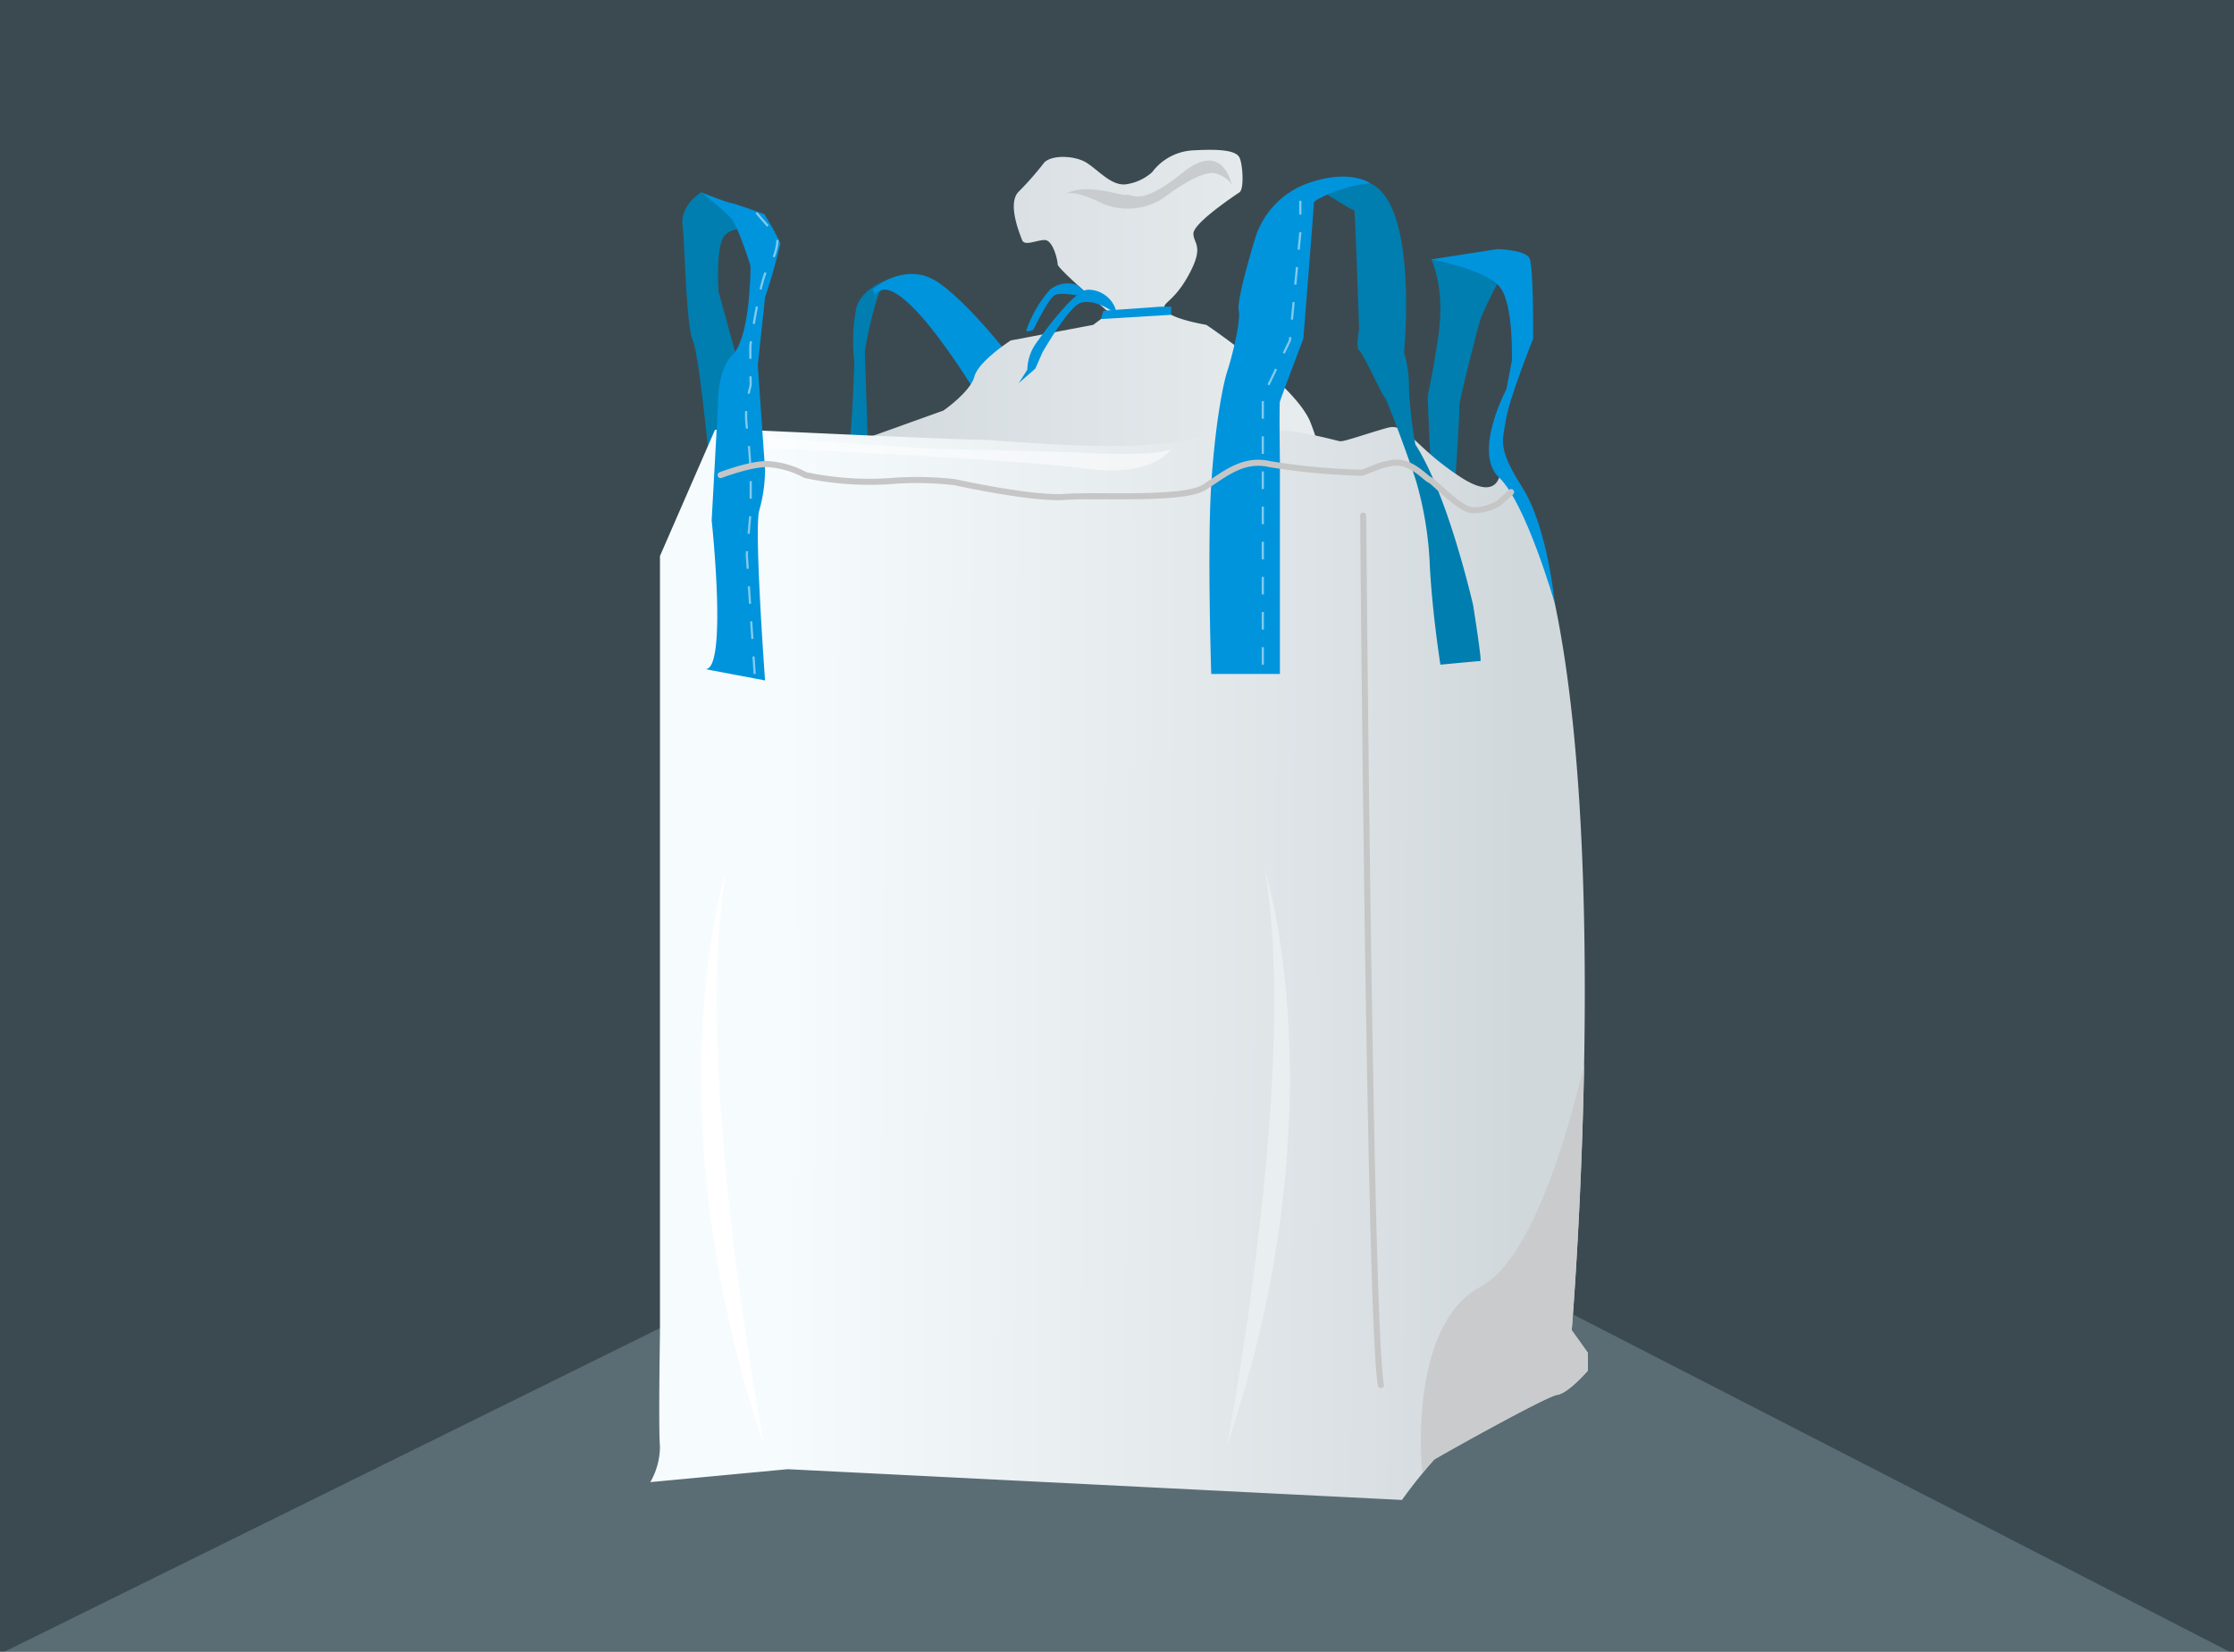 <svg xmlns="http://www.w3.org/2000/svg" xmlns:xlink="http://www.w3.org/1999/xlink" width="254.228" height="188" viewBox="0 0 254.228 188"><rect x="0" y="0" width="254.228" height="188" fill="#333333" stroke="none"/><defs><linearGradient id="a" y1="0.5" x2="1" y2="0.5" gradientUnits="objectBoundingBox"><stop offset="0" stop-color="#d1d8dc"/><stop offset="1" stop-color="#e8edef"/></linearGradient><linearGradient id="b" x1="0.888" y1="0.5" x2="0.133" y2="0.497" gradientUnits="objectBoundingBox"><stop offset="0" stop-color="#d1d8dc"/><stop offset="0.425" stop-color="#e3e8eb"/><stop offset="1" stop-color="#f6fbfd"/></linearGradient></defs><g transform="translate(-667 -4834)"><g transform="translate(-996.956 1619.956)"><g opacity="0.15"><rect width="254.228" height="188" transform="translate(1663.956 3214.044)" fill="#69d1ff"/><rect width="253.228" height="187" transform="translate(1664.456 3214.544)" fill="#69d1ff"/></g><path d="M1664.456,3402.044l129.14-63.76,124.088,63.76H1664.456" fill="#b0ccd6" opacity="0.27"/></g><g transform="translate(-1267.882 1156.175)"><path d="M2142.9,3711.637l-8.256.644s1.633,3.168.805,8.758-1.2,6.234-1.2,7.062.39,8.669.39,8.669l2.645,2s.644-9.291.552-9.75,2.161-9.235,2.414-9.952,2.185-4.857,2.645-5.133S2142.9,3711.637,2142.9,3711.637Z" transform="translate(-36.885 -4.931)" fill="#007eaf"/><path d="M2043.091,3734.82s-.368-10.623-.368-11.037a40.831,40.831,0,0,1,1.609-6.669,9.172,9.172,0,0,1,2.484-2.024s-4.369,1.012-5.059,3.725a19.19,19.19,0,0,0-.229,6.14c0,.069-.276,8.209-.6,9.175S2043.091,3734.82,2043.091,3734.82Z" transform="translate(-9.42 -5.947)" fill="#007eaf"/><path d="M2057.46,3730.027s-9.732-16.7-12.478-12.74l-.261-.606s2.989-2.751,6.37-1.417,9.772,9.653,9.772,9.653Z" transform="translate(-10.544 -5.891)" fill="#0094dd"/><path d="M2023.33,3706.607l-1.932-1.747-5.2-3.127s-2.392,1.426-2.116,3.771.414,11.36,1.15,13.016,1.84,13.383,1.84,13.383l3.449-2.9v-7.45l-2.345-8.508s-.375-5.469.781-6.485a2.558,2.558,0,0,1,2.438-.552Z" transform="translate(-1.525 -2.017)" fill="#007eaf"/><path d="M2050.491,3731.541l-13.59-2.115,13.59-4.875s3.059-2.115,3.519-3.863,4.139-4.115,4.139-4.115l9.382-1.772,1.839-1.38s-5.887-4.967-5.887-5.518-.552-2.76-1.471-2.76-2.3.736-2.575,0-1.656-4.047-.46-5.427a36,36,0,0,0,2.851-3.219c.644-1.012,3.1-1.012,4.538-.368s3.1,2.943,4.936,2.667a5.651,5.651,0,0,0,2.943-1.38,6.206,6.206,0,0,1,4.783-2.483c3.311-.184,4.782.092,5.151.827s.552,3.588,0,3.955-5.243,3.5-5.243,4.692,1.288,1.38-.552,4.737-3.311,3.118-2.575,4.065,4.6,1.592,4.6,1.592,10.212,6.839,11.867,11.146,1.286,5.594,1.286,5.594l-23.086,1.2Z" transform="translate(-8.244 0)" fill="url(#a)"/><path d="M2019.92,3739.909c-.184-.552-3.679,0-3.679,0l-6.255,14.349v88.485s-.183,11.038,0,12.877a8.17,8.17,0,0,1-1.1,4.047l15.637-1.471,69.9,3.5a57.047,57.047,0,0,1,3.679-4.6c.552-.368,12.693-7.175,13.981-7.359s3.5-2.759,3.5-2.759v-2.023l-1.839-2.575s6.623-79.287-8.095-98.97c0,0,.736,5.335-4.6,1.839s-6.071-6.193-8.278-5.58-4.782,1.533-5.334,1.533-8.646-2.759-15.821-.552-22.627.368-25.387.368S2019.92,3739.909,2019.92,3739.909Z" transform="translate(0 -13.151)" fill="url(#b)"/><path d="M2017.553,3756l6.807,1.287s-1.287-17.568-.644-19.407a17.09,17.09,0,0,0,.644-4.6l-.828-11.866.828-7.726a63.907,63.907,0,0,0,1.748-6.162,33.123,33.123,0,0,0-1.839-3.312s-3.312-1.2-3.864-1.288-3.311-1.2-3.311-1.2,2.667,2.116,3.4,2.944,2.115,5.059,2.207,5.427a20.693,20.693,0,0,1-.092,2.391c0,.368-.276,6.071-1.932,7.726s-1.656,4.875-1.656,5.243-.736,13.613-.736,13.613S2020.128,3756.185,2017.553,3756Z" transform="translate(-2.416 -2.017)" fill="#0094dd"/><path d="M2116,3700.638s4.231,2.76,4.323,2.575.552,13.567.552,13.567-.414,2.161,0,2.391,2.668,5.243,2.9,5.335,3.312,8.462,3.679,9.887a40.063,40.063,0,0,1,1.472,9.474c.322,5.611,1.2,11.084,1.2,11.084s4.369-.414,4.552-.414-.827-6.347-.827-6.347-2.852-12.577-6.577-18.3a49.137,49.137,0,0,1-.736-6.577,12.448,12.448,0,0,0-.552-3.863s1.978-20.143-5.565-19.546S2116,3700.638,2116,3700.638Z" transform="translate(-31.325 -1.475)" fill="#007eaf"/><path d="M2099.976,3755.807h7.083v-24.283s-.093-6.346,0-6.714,2.667-7.175,2.667-7.175,1.2-14.993,1.2-15.453,3.955-2.115,6.439-2.207c0,0-2.3-1.748-7.175,0a9.68,9.68,0,0,0-5.979,6.346s-2.116,6.9-1.84,8.094-.828,5.52-1.288,6.9-1.38,5.8-1.84,12.969,0,21.523,0,21.523Z" transform="translate(-26.524 -1.272)" fill="#0094dd"/><path d="M2148.86,3751.193s-3.305-11.475-6.334-14.3.833-10.069.833-10.069l.621-3.242s.207-6.071-1.241-8.209-7.934-3.312-7.934-3.312l7.52-1.173s3.173.07,3.656,1.035.414,9.176.414,9.176-2.76,6.9-3.1,9.243-1.035,3.105,1.863,7.658S2148.86,3751.193,2148.86,3751.193Z" transform="translate(-37.047 -4.71)" fill="#0094dd"/><path d="M2089.543,3720.173v.923l-7.993.484.267-.948,1.428-.1,5.1-.359Z" transform="translate(-21.379 -7.442)" fill="#0094dd"/><path d="M2076.173,3717.434c-1.526.088-4.736,4.461-5.886,6.071a5.446,5.446,0,0,0-1.012,3.035c-.092.137-.966,1.518-.966,1.518l1.886-1.656.781-1.794s2.915-5.125,4.323-5.657,3.461.815,3.461.815l.589-.041A3.311,3.311,0,0,0,2076.173,3717.434Z" transform="translate(-17.484 -6.635)" fill="#0094dd"/><path d="M2075.409,3716.652a3.2,3.2,0,0,0-3.2.479,13.885,13.885,0,0,0-2.667,4.559c-.137.414.782,0,.782,0s1.656-3.449,2.391-3.91,3.251.139,3.251.139l.815-.048Z" transform="translate(-17.842 -6.337)" fill="#0094dd"/><path d="M2123.826,3753.862s.736,92.9,2.024,98.97" transform="translate(-33.817 -17.354)" fill="none" stroke="#c6c6c6" stroke-linecap="round" stroke-linejoin="round" stroke-width="0.69"/><path d="M2075.477,3700.595s.57-1.012,4.286.827a7.406,7.406,0,0,0,7.118-.552s4.324-3.4,6.071-2.758,1.748,1.522,1.748,1.522-.845-5.548-5.7-1.6-5.7,2.289-6.346,2.472S2077.777,3698.939,2075.477,3700.595Z" transform="translate(-19.593 -0.512)" fill="#c8ccce"/><path d="M2126.693,3878.22" transform="translate(-34.661 -53.94)" fill="#d8d8d8"/><path d="M2024.278,3876.582s-8.278-42.863-4.324-65.674C2019.954,3810.908,2011.217,3838.134,2024.278,3876.582Z" transform="translate(-2.416 -34.137)" fill="#fff"/><path d="M2017.093,3876.582s2.718-14.073,4.32-30.638c1.151-11.9,1.693-25.295,0-35.035C2021.416,3810.908,2030.154,3838.134,2017.093,3876.582Z" transform="translate(57.397 -34.136)" fill="#e9eef0"/><path d="M2152.135,3875.235l-1.839-2.575s1.1-13.189,1.407-30.144c-2.4,9.925-6.381,22.334-11.779,25.2-6.537,3.47-7.193,14.748-6.63,21.225a12.14,12.14,0,0,1,1.365-1.564c.552-.368,12.694-7.175,13.981-7.358s3.495-2.76,3.495-2.76Z" transform="translate(-36.556 -43.437)" fill="#cacbcc"/><path d="M2107.647,3755.9v-30.526l3.085-6.379,1.183-12.294v-3.6" transform="translate(-29.057 -2.418)" fill="none" stroke="#fff" stroke-miterlimit="10" stroke-width="0.25" stroke-dasharray="2" opacity="0.5"/><path d="M2025.313,3757.427l-.9-13.579.448-5.043v-2.073a53.6,53.6,0,0,0-.4-7.083c-.45-3.007.445-4.763.4-5.335s-.038-4.273-.038-4.273,1.109-7.909,2.091-9a6.063,6.063,0,0,0,1-3.335l-2.606-3" transform="translate(-4.548 -2.891)" fill="none" stroke="#fff" stroke-miterlimit="10" stroke-width="0.25" stroke-dasharray="2" opacity="0.5"/><path d="M2020.224,3746.74s3.588-1.38,5.519-1.242a10.42,10.42,0,0,1,4.139,1.242,34.98,34.98,0,0,0,9.52.689,38.078,38.078,0,0,1,7.451.114s8.83,1.956,12.555,1.68,13.521.414,15.866-1.1,4.416-3.331,7.45-2.631a75.214,75.214,0,0,0,10.348.975c.552,0,2.759-1.3,4.415-1.131s3.036,1.806,3.449,1.951,3.312,3.319,4.829,3.457a5.607,5.607,0,0,0,3.036-.828l1.379-1.242" transform="translate(-3.337 -14.84)" fill="none" stroke="#c6c6c6" stroke-linecap="round" stroke-linejoin="round" stroke-width="0.69"/><path d="M2029.261,3741.176l17.483,1.157,15.828.377s9.269.647,11.159-.377c0,0-1.912,3.311-9.781,2.244s-34.689-2.244-34.689-2.244H2027.8V3740.5Z" transform="translate(-5.567 -13.423)" fill="#fff" opacity="0.51"/></g></g></svg>